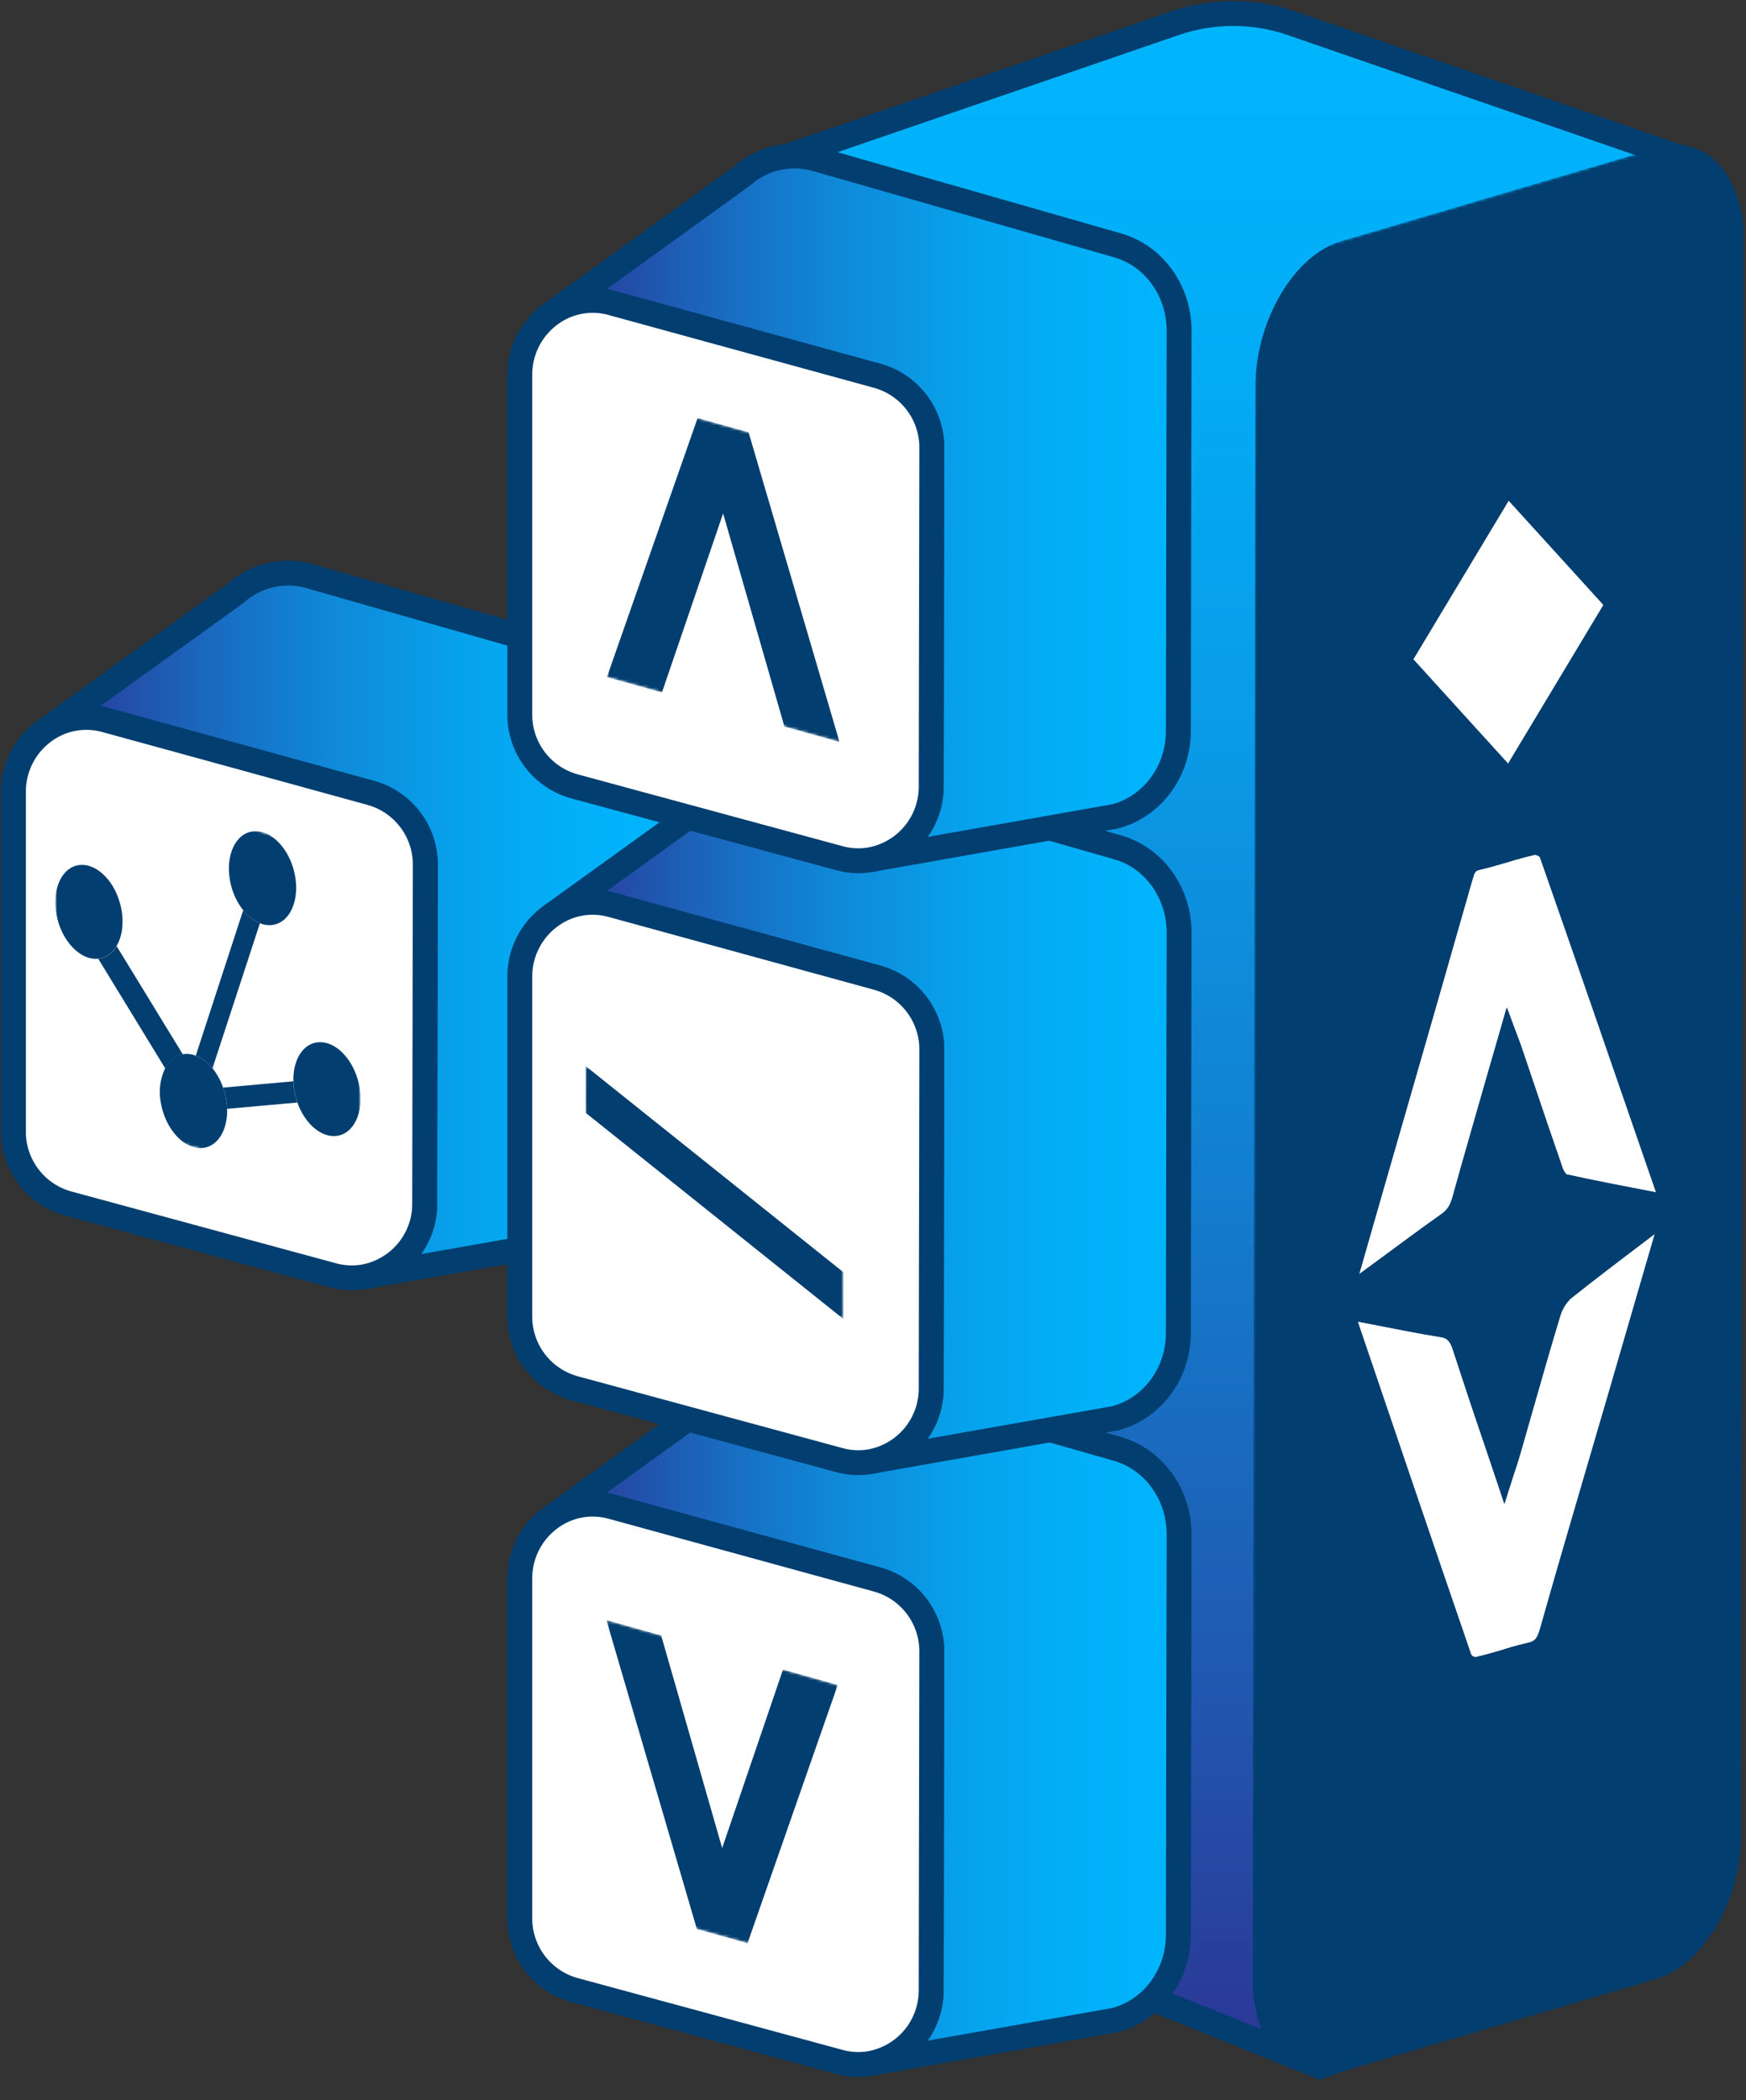 <svg width="626" height="753" viewBox="0 0 626 753" fill="none" xmlns="http://www.w3.org/2000/svg">
<rect x="0" y="0" width="626" height="753" fill="#333333" stroke="none"/>
<path d="M468.37 738.96L413.28 716.66" stroke="#023E6F" stroke-width="8.92" stroke-miterlimit="10"/>
<path d="M603.1 56.7L463.1 8.35C449.518 3.675 434.762 3.675 421.18 8.35L280.18 56.75V711.75L414.96 717.37L473.37 740.93L610.5 689.15L603.1 56.7Z" fill="url(#paint0_linear_0_1)" stroke="#023E6F" stroke-width="8.92" stroke-miterlimit="10"/>
<path d="M422.75 550.22L422.49 693.61C422.49 708.9 412.43 721.12 399.61 724.36L395.67 725.05L312.21 739.81C318.322 738.648 323.833 735.38 327.785 730.575C331.737 725.77 333.879 719.732 333.84 713.51V709.6L334.06 592.28C334.113 586.436 332.243 580.737 328.74 576.059C325.236 571.381 320.293 567.984 314.67 566.39L255.21 550.08L219.3 540.23C215.733 539.241 211.994 539.04 208.342 539.641C204.689 540.242 201.212 541.631 198.15 543.71L266.05 494.71C269.596 491.534 273.889 489.308 278.529 488.242C283.168 487.175 288.003 487.302 292.58 488.61L400.75 519.54C413.74 523.31 422.77 535.87 422.75 550.22Z" fill="url(#paint1_linear_0_1)" stroke="#023E6F" stroke-width="8.92" stroke-miterlimit="10"/>
<path d="M241.2 268.18L240.94 411.57C240.94 426.87 230.88 439.09 218.06 442.32L214.12 443.02L130.66 457.78C136.772 456.618 142.283 453.35 146.235 448.545C150.187 443.74 152.329 437.701 152.29 431.48V427.56L152.51 310.24C152.563 304.396 150.693 298.696 147.19 294.018C143.687 289.341 138.743 285.944 133.12 284.35L73.68 268L37.77 258.15C34.202 257.161 30.461 256.96 26.807 257.561C23.153 258.162 19.674 259.55 16.61 261.63L84.52 212.68C88.065 209.505 92.357 207.281 96.994 206.214C101.632 205.147 106.464 205.273 111.04 206.58L219.21 237.51C232.2 241.28 241.22 253.84 241.2 268.18Z" fill="url(#paint2_linear_0_1)" stroke="#023E6F" stroke-width="8.92" stroke-miterlimit="10"/>
<path d="M422.75 334.44L422.49 477.83C422.49 493.12 412.43 505.34 399.61 508.58L395.67 509.27L312.21 524C318.322 522.834 323.832 519.563 327.783 514.757C331.735 509.951 333.878 503.912 333.84 497.69V493.78L334.06 376.46C334.113 370.616 332.243 364.916 328.74 360.238C325.236 355.561 320.293 352.164 314.67 350.57L255.22 334.3L219.31 324.45C215.743 323.461 212.004 323.26 208.352 323.861C204.699 324.462 201.222 325.85 198.16 327.93L266.06 279C269.606 275.824 273.899 273.598 278.539 272.531C283.178 271.465 288.013 271.591 292.59 272.9L400.76 303.83C413.74 307.54 422.77 320.09 422.75 334.44Z" fill="url(#paint3_linear_0_1)" stroke="#023E6F" stroke-width="8.92" stroke-miterlimit="10"/>
<path d="M422.75 118.62L422.49 262C422.49 277.3 412.43 289.52 399.61 292.75L395.67 293.45L312.21 308.21C318.322 307.048 323.833 303.78 327.785 298.975C331.737 294.17 333.879 288.131 333.84 281.91V278L334.06 160.68C334.113 154.836 332.243 149.136 328.74 144.458C325.236 139.78 320.293 136.383 314.67 134.79L255.21 118.48L219.3 108.63C215.733 107.641 211.994 107.44 208.342 108.041C204.689 108.642 201.212 110.03 198.15 112.11L266.05 63.11C269.597 59.936 273.891 57.712 278.53 56.645C283.169 55.579 288.002 55.704 292.58 57.01L400.76 88C413.74 91.72 422.77 104.28 422.75 118.62Z" fill="url(#paint4_linear_0_1)" stroke="#023E6F" stroke-width="8.92" stroke-miterlimit="10"/>
<path d="M334.07 592.28L333.85 709.6V713.51C333.889 719.731 331.747 725.77 327.795 730.575C323.843 735.38 318.332 738.648 312.22 739.81L311.48 739.95C307.977 740.466 304.405 740.248 300.99 739.31L205.82 713.5C200.189 711.924 195.233 708.539 191.716 703.868C188.199 699.196 186.317 693.497 186.36 687.65V566.07C186.334 561.931 187.269 557.842 189.091 554.125C190.913 550.408 193.572 547.165 196.86 544.65L198.07 543.77L198.16 543.71C201.222 541.63 204.7 540.242 208.352 539.641C212.004 539.04 215.743 539.241 219.31 540.23L255.22 550.08L314.68 566.39C320.303 567.983 325.246 571.38 328.75 576.058C332.253 580.736 334.123 586.436 334.07 592.28ZM133.13 284.35L73.68 268L37.77 258.15C34.202 257.161 30.461 256.96 26.807 257.561C23.153 258.161 19.674 259.55 16.61 261.63L16.52 261.69L15.31 262.57C12.022 265.087 9.363 268.332 7.541 272.051C5.719 275.769 4.784 279.859 4.81 284V405.61C4.77 411.458 6.653 417.156 10.169 421.829C13.685 426.502 18.64 429.889 24.27 431.47L119.41 457.28C122.825 458.215 126.397 458.429 129.9 457.91L130.63 457.78C136.742 456.618 142.253 453.35 146.205 448.545C150.157 443.74 152.299 437.701 152.26 431.48V427.56L152.48 310.24C152.535 304.401 150.672 298.705 147.176 294.028C143.68 289.351 138.745 285.951 133.13 284.35ZM314.68 350.61L255.22 334.3L219.31 324.45C215.743 323.461 212.004 323.26 208.352 323.861C204.7 324.462 201.222 325.85 198.16 327.93L198.07 327.99L196.86 328.87C193.572 331.385 190.913 334.628 189.091 338.345C187.269 342.062 186.334 346.151 186.36 350.29V471.87C186.317 477.717 188.199 483.416 191.716 488.088C195.233 492.759 200.189 496.144 205.82 497.72L301 523.54C304.416 524.469 307.987 524.684 311.49 524.17L312.23 524.04C318.342 522.874 323.852 519.603 327.803 514.797C331.755 509.991 333.898 503.952 333.86 497.73V493.82L334.08 376.5C334.132 370.655 332.261 364.954 328.756 360.276C325.251 355.598 320.305 352.202 314.68 350.61ZM314.68 134.79L255.22 118.48L219.31 108.63C215.743 107.641 212.004 107.44 208.352 108.041C204.7 108.642 201.222 110.03 198.16 112.11L198.07 112.17L196.86 113.05C193.572 115.567 190.913 118.812 189.091 122.531C187.269 126.249 186.334 130.339 186.36 134.48V256.05C186.318 261.898 188.201 267.598 191.717 272.271C195.233 276.944 200.189 280.331 205.82 281.91L301 307.72C304.415 308.654 307.987 308.869 311.49 308.35L312.23 308.22C318.342 307.058 323.853 303.79 327.805 298.985C331.757 294.18 333.899 288.141 333.86 281.92V278L334.08 160.68C334.132 154.835 332.261 149.134 328.756 144.456C325.251 139.778 320.305 136.382 314.68 134.79Z" fill="white" stroke="#023E6F" stroke-width="8.92" stroke-miterlimit="10"/>
<mask id="mask0_0_1" style="mask-type:luminance" maskUnits="userSpaceOnUse" x="217" y="580" width="84" height="126">
<path d="M300.39 705.82L217.46 682.57L217.42 580.88L300.36 604.13L300.39 705.82Z" fill="white"/>
</mask>
<g mask="url(#mask0_0_1)">
<path d="M217.42 580.88L237.05 586.39L258.92 662.63L280.73 598.63L300.36 604.13L268.01 696.75L249.85 691.65L217.42 580.88Z" fill="#023E6F"/>
</g>
<mask id="mask1_0_1" style="mask-type:luminance" maskUnits="userSpaceOnUse" x="217" y="140" width="84" height="127">
<path d="M300.99 266.04L217.6 242.78L217.56 140.81L300.95 164.06L300.99 266.04Z" fill="white"/>
</mask>
<g mask="url(#mask1_0_1)">
<path d="M250.12 149.89L268.38 154.98L300.99 266.04L281.25 260.53L259.26 184.09L237.33 248.28L217.6 242.78L250.12 149.89Z" fill="#023E6F"/>
</g>
<mask id="mask2_0_1" style="mask-type:luminance" maskUnits="userSpaceOnUse" x="209" y="382" width="94" height="91">
<path d="M302.38 472.91L209.99 447.69L209.96 382.23L302.35 407.45L302.38 472.91Z" fill="white"/>
</mask>
<g mask="url(#mask2_0_1)">
<path d="M209.96 382.23L302.37 456.15L302.38 472.91L209.97 398.99L209.96 382.23Z" fill="#023E6F"/>
</g>
<mask id="mask3_0_1" style="mask-type:luminance" maskUnits="userSpaceOnUse" x="19" y="277" width="111" height="152">
<path d="M129.19 428.34L19.95 397.14L19.9 277.18L129.14 308.39L129.19 428.34Z" fill="white"/>
</mask>
<g mask="url(#mask3_0_1)">
<path d="M41.79 339.19L65.56 378.06C64.189 378.343 62.902 378.943 61.803 379.811C60.705 380.679 59.823 381.792 59.23 383.06L35.23 343.77C36.614 343.591 37.935 343.084 39.083 342.291C40.231 341.498 41.173 340.441 41.83 339.21" fill="#023E6F"/>
<path d="M105.17 387.7C105.21 388.985 105.35 390.266 105.59 391.53C105.827 392.813 106.161 394.077 106.59 395.31L81.44 397.57C81.397 396.284 81.253 395.003 81.01 393.74C80.778 392.455 80.444 391.191 80.01 389.96L105.16 387.7" fill="#023E6F"/>
<path d="M87.26 326.45C88.811 328.458 90.849 330.038 93.18 331.04L76.18 383.04C74.604 381.042 72.537 379.488 70.18 378.53L87.18 326.42" fill="#023E6F"/>
<path d="M31.88 310.46C37.17 311.97 42.03 318.17 43.5 325.91C44.5 331.09 43.75 335.91 41.79 339.19C41.133 340.421 40.191 341.478 39.043 342.271C37.895 343.064 36.574 343.571 35.19 343.75H35.08C33.999 343.843 32.911 343.734 31.87 343.43C26.58 341.92 21.73 335.73 20.26 327.99C18.48 318.7 22.26 310.71 28.68 310.13C29.757 310.037 30.843 310.145 31.88 310.45" fill="#023E6F"/>
<path d="M69.41 378.29L70.22 378.56C72.577 379.518 74.644 381.072 76.22 383.07C77.87 385.145 79.149 387.489 80 390C80.434 391.231 80.768 392.495 81 393.78C81.243 395.043 81.387 396.324 81.43 397.61C81.65 405.17 78.09 411.13 72.58 411.61C71.499 411.703 70.411 411.594 69.37 411.29C64.08 409.78 59.22 403.59 57.75 395.85C56.788 391.522 57.309 386.996 59.23 383C59.824 381.731 60.705 380.619 61.803 379.751C62.902 378.883 64.189 378.283 65.56 378C65.78 378 65.99 377.93 66.22 377.91C67.294 377.817 68.376 377.926 69.41 378.23" fill="#023E6F"/>
<path d="M94.13 298.38C99.42 299.9 104.28 306.08 105.75 313.82C107.52 323.11 103.75 331.11 97.33 331.68C96.253 331.773 95.168 331.665 94.13 331.36C93.81 331.27 93.5 331.16 93.18 331.04C90.849 330.038 88.811 328.458 87.26 326.45C84.836 323.378 83.202 319.759 82.5 315.91C80.73 306.63 84.5 298.64 90.93 298.06C92.007 297.972 93.092 298.08 94.13 298.38Z" fill="#023E6F"/>
<path d="M117.22 374C122.51 375.52 127.37 381.71 128.85 389.45C130.61 398.74 126.85 406.73 120.42 407.3C119.339 407.398 118.25 407.289 117.21 406.98C112.82 405.73 108.72 401.24 106.62 395.32C106.191 394.087 105.857 392.824 105.62 391.54C105.38 390.276 105.24 388.996 105.2 387.71C104.97 380.15 108.53 374.18 114.05 373.71C115.127 373.624 116.211 373.732 117.25 374.03" fill="#023E6F"/>
</g>
<mask id="mask4_0_1" style="mask-type:luminance" maskUnits="userSpaceOnUse" x="448" y="43" width="178" height="710">
<path d="M448.9 752.41L450.13 95.5L625.48 43.81L624.25 700.73L448.9 752.41Z" fill="white"/>
</mask>
<g mask="url(#mask4_0_1)">
<path d="M594.63 52.9L481 86.41C464 91.41 450.12 114.91 450.07 138.84L449.07 709.07C449.07 733 462.8 748.34 479.83 743.32L593.49 709.82C610.49 704.82 624.37 681.32 624.42 657.39L625.42 87.15C625.47 63.22 611.69 47.88 594.66 52.9" fill="#023E6F"/>
</g>
<mask id="mask5_0_1" style="mask-type:luminance" maskUnits="userSpaceOnUse" x="476" y="149" width="130" height="470">
<path d="M476.25 618.08L477.05 185.64L605.18 149.01L604.37 581.45L476.25 618.08Z" fill="white"/>
</mask>
<g mask="url(#mask5_0_1)">
<path d="M593.35 442.33L589.88 445C580.59 452 571.88 458.67 563.15 465.6C561.432 467.261 560.154 469.323 559.43 471.6C555.8 483.52 552.32 495.75 548.95 507.6C547.617 512.353 546.257 517.103 544.87 521.85C544.41 523.44 543.87 524.98 543.34 526.78C543.05 527.68 542.73 528.68 542.34 529.78L539.34 539.2L536.67 531.2L532.19 517.89C528.19 506.19 524.52 495.13 520.87 483.89C519.87 480.89 518.87 479.78 516.61 479.43C509.32 478.26 501.98 476.81 494.9 475.43C492.17 474.89 489.45 474.35 486.73 473.84L489.56 482.16C501.94 518.65 514.74 556.38 527.46 593.37C527.851 593.832 528.407 594.123 529.01 594.18C531.01 593.73 533.07 593.18 535.12 592.6L538.25 591.68L541.52 590.68C543.52 590.1 545.62 589.54 547.68 589.08L548.36 588.91C550.48 588.31 551.23 587.23 552.19 583.84C557.99 563.37 564.07 542.63 569.94 522.57L577.2 497.73C581.39 483.32 585.58 468.89 589.92 453.95L593.29 442.35M530.17 311.92C528.99 312.25 528.65 312.74 527.95 315.17C519.88 343.53 511.59 372.32 503.56 400.17L495.4 428.49C493.02 436.78 490.65 445.07 488.17 453.72L487.27 456.85L495.45 450.85C502.45 445.69 509.63 440.36 516.78 435.29C518.9 433.78 519.92 432.22 520.78 429.08C524.66 415.15 528.63 401.43 532.78 386.91C534.307 381.577 535.857 376.207 537.43 370.8L540.17 361.25L543.07 369.07C543.42 369.99 543.72 370.78 543.99 371.52C544.52 372.91 544.99 374.11 545.4 375.34C546.793 379.453 548.18 383.557 549.56 387.65C552.92 397.65 556.4 407.93 559.9 417.98C560.186 419.129 560.749 420.19 561.54 421.07C571.12 423.19 580.66 425.07 590.74 426.96L593.74 427.54L590.59 418.44C578.02 381.98 565.01 344.29 552.08 307.35C551.839 307.08 551.543 306.866 551.211 306.721C550.88 306.576 550.522 306.504 550.16 306.51C547.85 307.02 545.5 307.65 543.16 308.32L539.86 309.32L536.37 310.32C534.44 310.87 532.49 311.4 530.54 311.86L530.09 311.98M540.89 179.5L506.68 236.43L540.68 273.86L574.89 216.92L540.89 179.5Z" fill="white"/>
<path d="M539.4 539.16L542.4 529.74C542.75 528.62 543.07 527.62 543.4 526.74C543.98 524.94 544.47 523.4 544.93 521.81C546.297 517.063 547.657 512.313 549.01 507.56C552.38 495.74 555.86 483.56 559.49 471.56C560.214 469.283 561.492 467.221 563.21 465.56C571.89 458.63 580.65 452 589.94 444.96L593.41 442.34L590 453.93C585.66 468.87 581.47 483.3 577.28 497.71L570 522.55C564.13 542.61 558 563.35 552.25 583.82C551.25 587.21 550.54 588.29 548.42 588.89L547.74 589.06C545.68 589.52 543.62 590.06 541.58 590.66L538.31 591.66L535.18 592.58C533.18 593.16 531.08 593.71 529.07 594.16C528.467 594.103 527.911 593.812 527.52 593.35C514.8 556.35 502 518.63 489.62 482.14L486.79 473.82C489.51 474.33 492.23 474.87 494.96 475.41C502.04 476.81 509.38 478.26 516.67 479.41C518.89 479.76 519.96 480.89 520.93 483.87C524.58 495.15 528.3 506.21 532.25 517.87L536.73 531.18L539.4 539.18M539.73 518.18C539.13 516.42 538.537 514.663 537.95 512.91C534 501.21 530.3 490.17 526.67 479C525.02 473.9 522.53 471.36 518.59 470.73C511.37 469.58 504.07 468.13 497.01 466.73C494.15 466.157 491.283 465.597 488.41 465.05L497.41 458.43C504.35 453.3 511.53 447.99 518.62 442.97C522.51 440.2 524.96 436.43 526.54 430.74C530.41 416.87 534.37 403.17 538.54 388.68L540.41 382.21L543.94 392.65C547.3 402.65 550.79 412.96 554.3 423.05C555.69 427.05 557.41 429.27 559.42 429.71C569.08 431.85 578.65 433.71 588.79 435.63L590.02 435.87L587.92 437.46C578.6 444.52 569.79 451.18 561.04 458.18C558.15 460.49 555.19 465.18 553.84 469.65C550.18 481.65 546.67 493.97 543.28 505.86C542.113 509.967 540.94 514.077 539.76 518.19M487.3 456.89L488.2 453.76C490.68 445.11 493.05 436.82 495.43 428.53L503.59 400.21C511.59 372.36 519.91 343.57 527.98 315.21C528.68 312.78 528.98 312.29 530.2 311.96L530.65 311.84C532.65 311.38 534.55 310.84 536.48 310.3L539.97 309.3L543.27 308.3C545.6 307.63 547.95 307 550.27 306.49C550.632 306.484 550.99 306.556 551.321 306.701C551.653 306.846 551.949 307.06 552.19 307.33C565.12 344.27 578.13 381.96 590.7 418.42L593.85 427.52L590.85 426.94C580.77 425 571.23 423.17 561.65 421.05C560.859 420.17 560.296 419.109 560.01 417.96C556.51 407.91 553.01 397.6 549.67 387.63C548.283 383.53 546.897 379.427 545.51 375.32C545.09 374.09 544.63 372.89 544.1 371.5C543.83 370.76 543.53 369.97 543.18 369.05L540.28 361.23L537.54 370.78C535.967 376.227 534.417 381.597 532.89 386.89C528.7 401.41 524.73 415.13 520.89 429.06C520.02 432.2 519 433.76 516.89 435.27C509.74 440.34 502.53 445.67 495.56 450.83L487.38 456.83M530.46 303.29C526.54 304.41 524.04 307.56 522.37 313.42C514.31 341.75 506.01 370.55 497.99 398.42L489.83 426.74C487.34 435 485 443.32 482.48 452L479 464.17L477.51 464.06L478.12 467.24L476.53 472.79L478.88 471.27C478.88 471.45 478.88 471.61 478.96 471.76C479.054 472.438 479.204 473.107 479.41 473.76L483.93 487.1C496.33 523.62 509.13 561.39 521.87 598.42C522.333 599.83 523.273 601.035 524.529 601.825C525.786 602.616 527.278 602.943 528.75 602.75C530.92 602.27 533.09 601.69 535.24 601.07L538.34 600.17L541.63 599.17C543.63 598.62 545.53 598.09 547.45 597.67L548.25 597.47C552.99 596.11 556 592.38 557.95 585.47C563.75 565.05 569.81 544.34 575.68 524.3C578.1 516.02 580.52 507.733 582.94 499.44C587.13 485.03 591.32 470.6 595.66 455.65L600.83 437.86L602.92 438.26L602.21 433.11L604.67 424.61L601.18 427.26L596.35 413.26C583.77 376.77 570.75 339.04 557.8 302.06C557.281 300.611 556.273 299.388 554.95 298.601C553.627 297.814 552.071 297.513 550.55 297.75C548.12 298.28 545.67 298.95 543.26 299.64C542.14 299.95 541.03 300.28 539.94 300.64C538.85 301 537.61 301.33 536.43 301.64C534.57 302.17 532.7 302.64 530.87 303.12L530.36 303.25M540.72 273.8L506.72 236.37L540.93 179.44L574.93 216.86L540.72 273.8ZM540.92 167.32L497.92 238.88L540.69 285.88L583.69 214.32L540.92 167.32Z" fill="#023E6F"/>
</g>
<defs>
<linearGradient id="paint0_linear_0_1" x1="445.32" y1="4.82" x2="445.32" y2="740.88" gradientUnits="userSpaceOnUse">
<stop stop-color="#00B5FC"/>
<stop offset="0.14" stop-color="#02AEF7"/>
<stop offset="0.34" stop-color="#099CE8"/>
<stop offset="0.57" stop-color="#137ECF"/>
<stop offset="0.83" stop-color="#2155AE"/>
<stop offset="1" stop-color="#2C3594"/>
</linearGradient>
<linearGradient id="paint1_linear_0_1" x1="198.16" y1="613.69" x2="422.75" y2="613.69" gradientUnits="userSpaceOnUse">
<stop stop-color="#2C3594"/>
<stop offset="0.05" stop-color="#28409D"/>
<stop offset="0.26" stop-color="#1A69BF"/>
<stop offset="0.46" stop-color="#0F8AD9"/>
<stop offset="0.66" stop-color="#07A2EC"/>
<stop offset="0.84" stop-color="#02B0F8"/>
<stop offset="1" stop-color="#00B5FC"/>
</linearGradient>
<linearGradient id="paint2_linear_0_1" x1="16.61" y1="331.65" x2="241.2" y2="331.65" gradientUnits="userSpaceOnUse">
<stop stop-color="#2C3594"/>
<stop offset="0.05" stop-color="#28409D"/>
<stop offset="0.26" stop-color="#1A69BF"/>
<stop offset="0.46" stop-color="#0F8AD9"/>
<stop offset="0.66" stop-color="#07A2EC"/>
<stop offset="0.84" stop-color="#02B0F8"/>
<stop offset="1" stop-color="#00B5FC"/>
</linearGradient>
<linearGradient id="paint3_linear_0_1" x1="198.16" y1="397.91" x2="422.75" y2="397.91" gradientUnits="userSpaceOnUse">
<stop stop-color="#2C3594"/>
<stop offset="0.05" stop-color="#28409D"/>
<stop offset="0.26" stop-color="#1A69BF"/>
<stop offset="0.46" stop-color="#0F8AD9"/>
<stop offset="0.66" stop-color="#07A2EC"/>
<stop offset="0.84" stop-color="#02B0F8"/>
<stop offset="1" stop-color="#00B5FC"/>
</linearGradient>
<linearGradient id="paint4_linear_0_1" x1="198.16" y1="182.09" x2="422.75" y2="182.09" gradientUnits="userSpaceOnUse">
<stop stop-color="#2C3594"/>
<stop offset="0.05" stop-color="#28409D"/>
<stop offset="0.26" stop-color="#1A69BF"/>
<stop offset="0.46" stop-color="#0F8AD9"/>
<stop offset="0.66" stop-color="#07A2EC"/>
<stop offset="0.84" stop-color="#02B0F8"/>
<stop offset="1" stop-color="#00B5FC"/>
</linearGradient>
</defs>
</svg>
